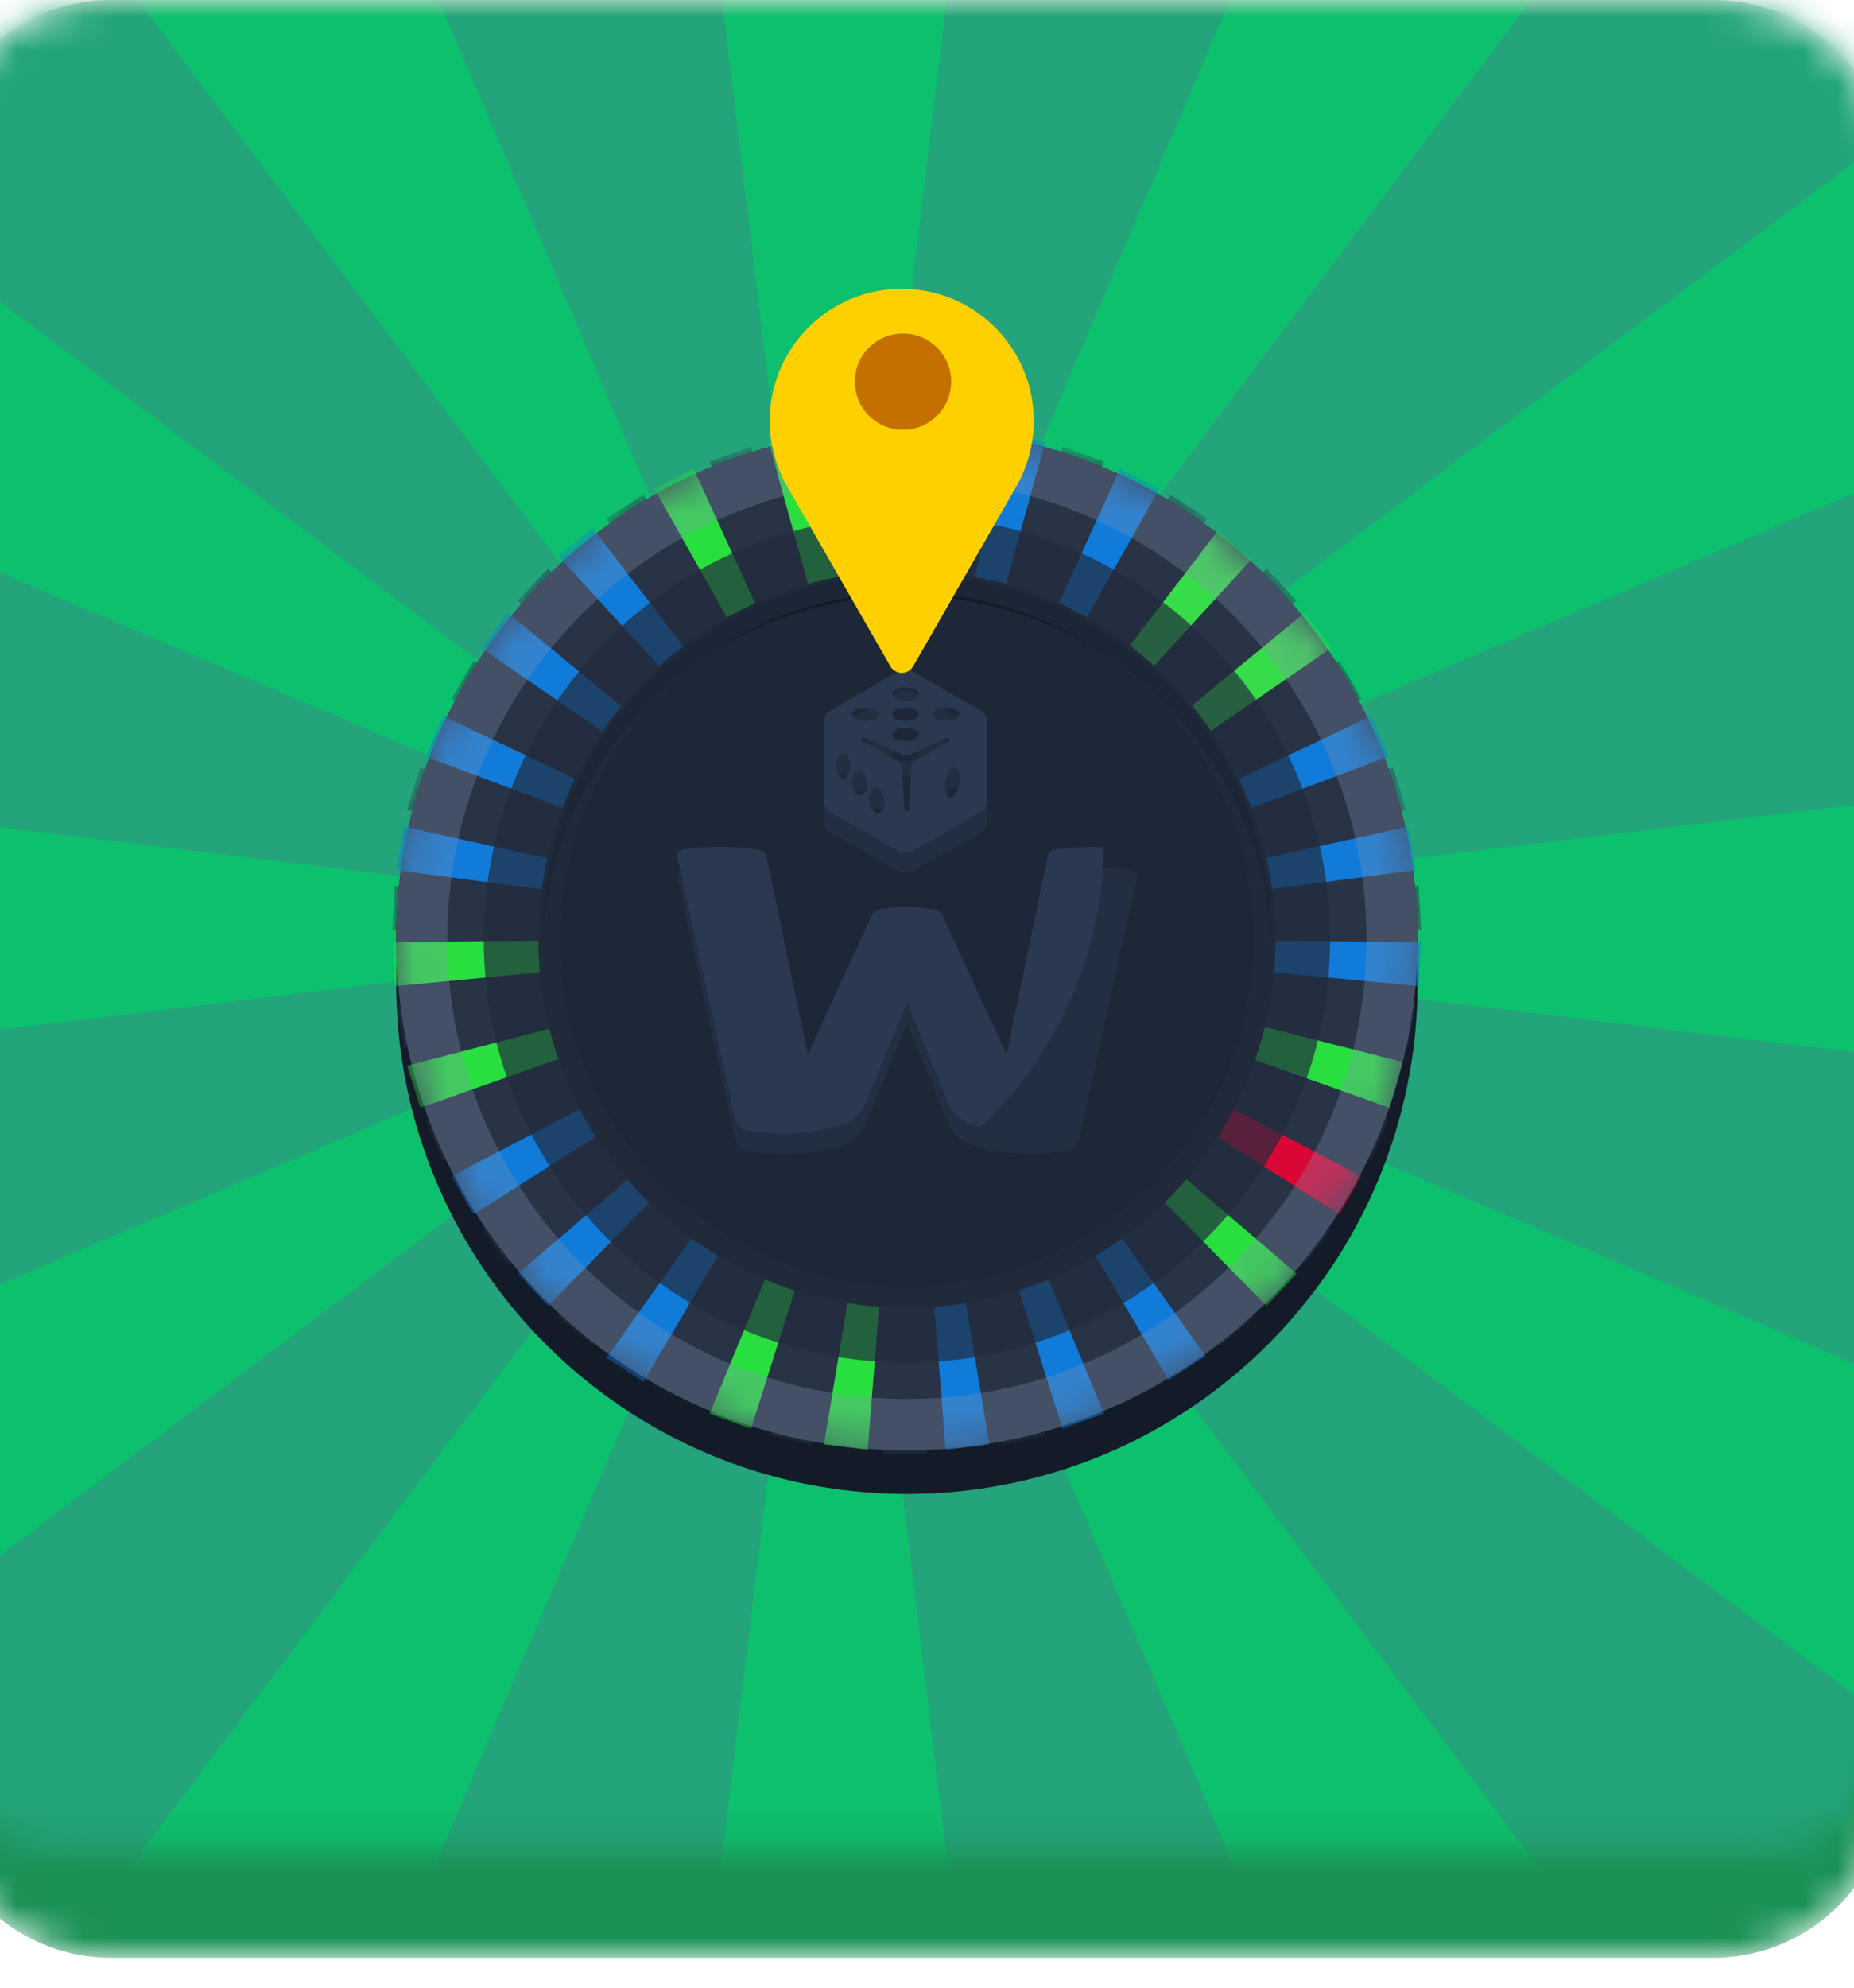 <svg width="56" height="60" viewBox="0 0 56 60" fill="none" xmlns="http://www.w3.org/2000/svg">
<g clip-path="url(#clip0_1_352)">
<mask id="mask0_1_352" style="mask-type:luminance" maskUnits="userSpaceOnUse" x="-2" y="0" width="60" height="60">
<path d="M51.742 0H3.357C0.398 0 -2 2.398 -2 5.357V53.742C-2 56.7 0.398 59.099 3.357 59.099H51.742C54.7 59.099 57.099 56.7 57.099 53.742V5.357C57.099 2.398 54.7 0 51.742 0Z" fill="white"/>
</mask>
<g mask="url(#mask0_1_352)">
<path d="M51.742 0H3.357C0.398 0 -2 2.398 -2 5.357V53.742C-2 56.7 0.398 59.099 3.357 59.099H51.742C54.7 59.099 57.099 56.7 57.099 53.742V5.357C57.099 2.398 54.7 0 51.742 0Z" fill="#1A9155"/>
<mask id="mask1_1_352" style="mask-type:alpha" maskUnits="userSpaceOnUse" x="-3" y="-1" width="61" height="57">
<path d="M1.719 55.792L53.379 55.792C55.433 55.792 57.099 54.127 57.099 52.073L57.099 3.719C57.099 1.665 55.433 -0 53.379 -0L1.719 -0C-0.335 -0 -2 1.665 -2 3.719L-2 52.073C-2 54.127 -0.335 55.792 1.719 55.792Z" fill="#7D76F7"/>
</mask>
<g mask="url(#mask1_1_352)">
<mask id="mask2_1_352" style="mask-type:luminance" maskUnits="userSpaceOnUse" x="-9" y="-4" width="67" height="67">
<path d="M57.099 -3.306H-8.612V62.405H57.099V-3.306Z" fill="white"/>
</mask>
<g mask="url(#mask2_1_352)">
<path d="M57.099 -3.306H-8.612V62.405H57.099V-3.306Z" fill="white"/>
<path d="M-15.638 -1.604C-15.638 -4.142 -13.581 -6.199 -11.043 -6.199H75.346C77.884 -6.199 79.942 -4.142 79.942 -1.604V58.134H-15.638V-1.604Z" fill="#23A47A"/>
</g>
<path fill-rule="evenodd" clip-rule="evenodd" d="M25.201 28.026L34.197 -46.287H16.205L25.201 28.026L25.2 28.027L-4.166 -40.828L-19.748 -31.833L25.199 28.026L-34.66 -16.921L-43.656 -1.339L25.2 28.027L-49.114 19.032V37.024L25.2 28.027L-43.655 57.394L-34.66 72.975L25.2 28.027L-19.747 87.888L-4.166 96.884L25.2 28.027L16.205 102.342H34.197L25.201 28.028L54.567 96.884L70.148 87.888L25.201 28.028L85.061 72.975L94.057 57.394L25.202 28.028L99.515 37.023V19.032L25.202 28.028L25.2 28.027L25.201 28.026L94.057 -1.34L85.061 -16.921L25.201 28.026L70.148 -31.833L54.567 -40.829L25.201 28.026Z" fill="#0DC06E"/>
<path fill-rule="evenodd" clip-rule="evenodd" d="M27.393 45.098C35.913 45.098 42.819 38.191 42.819 29.672C42.819 21.152 35.913 14.246 27.393 14.246C18.874 14.246 11.967 21.152 11.967 29.672C11.967 38.191 18.874 45.098 27.393 45.098Z" fill="#131B29"/>
<path fill-rule="evenodd" clip-rule="evenodd" d="M27.393 43.776C35.913 43.776 42.819 36.869 42.819 28.35C42.819 19.83 35.913 12.924 27.393 12.924C18.874 12.924 11.967 19.83 11.967 28.35C11.967 36.869 18.874 43.776 27.393 43.776Z" fill="#283346"/>
<path fill-rule="evenodd" clip-rule="evenodd" d="M27.393 43.776C35.913 43.776 42.819 36.869 42.819 28.35C42.819 19.83 35.913 12.924 27.393 12.924C18.874 12.924 11.967 19.83 11.967 28.35C11.967 36.869 18.874 43.776 27.393 43.776Z" fill="#283346"/>
<mask id="mask3_1_352" style="mask-type:luminance" maskUnits="userSpaceOnUse" x="11" y="12" width="32" height="32">
<path fill-rule="evenodd" clip-rule="evenodd" d="M27.393 43.776C35.913 43.776 42.819 36.869 42.819 28.35C42.819 19.83 35.913 12.924 27.393 12.924C18.874 12.924 11.967 19.83 11.967 28.35C11.967 36.869 18.874 43.776 27.393 43.776Z" fill="white"/>
</mask>
<g mask="url(#mask3_1_352)">
<path fill-rule="evenodd" clip-rule="evenodd" d="M27.33 28.315L28.563 12.813L29.884 12.975L27.33 28.315Z" fill="#283346"/>
<path fill-rule="evenodd" clip-rule="evenodd" d="M27.335 28.349L26.669 12.813H28.001L27.335 28.349Z" fill="#273245"/>
<path fill-rule="evenodd" clip-rule="evenodd" d="M27.43 28.324L30.276 13.036L31.573 13.336L27.43 28.324Z" fill="#117BD9"/>
<path fill-rule="evenodd" clip-rule="evenodd" d="M27.406 28.309L32.094 13.482L33.346 13.937L27.406 28.309Z" fill="#283346"/>
<path fill-rule="evenodd" clip-rule="evenodd" d="M27.374 28.295L33.834 14.15L35.02 14.754L27.374 28.295Z" fill="#117BD9"/>
<path fill-rule="evenodd" clip-rule="evenodd" d="M27.45 28.322L35.354 14.93L36.471 15.655L27.45 28.322Z" fill="#283346"/>
<path fill-rule="evenodd" clip-rule="evenodd" d="M27.402 28.261L36.767 16.043L37.787 16.899L27.402 28.261Z" fill="#37DC4A"/>
<path fill-rule="evenodd" clip-rule="evenodd" d="M27.346 28.24L38.255 17.157L39.163 18.131L27.346 28.24Z" fill="#283346"/>
<path fill-rule="evenodd" clip-rule="evenodd" d="M27.404 28.375L39.411 18.494L40.213 19.557L27.404 28.375Z" fill="#37DC4A"/>
<path fill-rule="evenodd" clip-rule="evenodd" d="M27.336 28.287L40.458 19.942L41.124 21.095L27.336 28.287Z" fill="#283346"/>
<path fill-rule="evenodd" clip-rule="evenodd" d="M27.375 28.295L41.416 21.611L41.936 22.837L27.375 28.295Z" fill="#117BD9"/>
<path fill-rule="evenodd" clip-rule="evenodd" d="M27.421 28.35L42.084 23.171L42.473 24.444L27.421 28.35Z" fill="#283346"/>
<path fill-rule="evenodd" clip-rule="evenodd" d="M27.342 28.306L42.527 24.953L42.758 26.264L27.342 28.306Z" fill="#117BD9"/>
<path fill-rule="evenodd" clip-rule="evenodd" d="M27.372 28.212L42.852 26.734L42.922 28.064L27.372 28.212Z" fill="#283346"/>
<path fill-rule="evenodd" clip-rule="evenodd" d="M27.372 28.29L42.922 28.439L42.853 29.768L27.372 28.29Z" fill="#117BD9"/>
<path fill-rule="evenodd" clip-rule="evenodd" d="M27.342 28.282L42.758 30.324L42.526 31.635L27.342 28.282Z" fill="#283346"/>
<path fill-rule="evenodd" clip-rule="evenodd" d="M27.421 28.262L42.361 32.056L41.972 33.441L27.421 28.262Z" fill="#29DF40"/>
<path fill-rule="evenodd" clip-rule="evenodd" d="M27.375 28.35L41.936 33.808L41.416 35.034L27.375 28.35Z" fill="#283346"/>
<path fill-rule="evenodd" clip-rule="evenodd" d="M27.336 28.313L41.124 35.505L40.458 36.658L27.336 28.313Z" fill="#DA0635"/>
<path fill-rule="evenodd" clip-rule="evenodd" d="M27.404 28.268L40.213 37.086L39.411 38.15L27.404 28.268Z" fill="#283346"/>
<path fill-rule="evenodd" clip-rule="evenodd" d="M27.346 28.335L39.163 38.444L38.255 39.418L27.346 28.335Z" fill="#29DF40"/>
<path fill-rule="evenodd" clip-rule="evenodd" d="M27.402 28.276L37.899 39.75L36.879 40.606L27.402 28.276Z" fill="#283346"/>
<path fill-rule="evenodd" clip-rule="evenodd" d="M27.45 28.322L36.414 40.934L35.3 41.658L27.45 28.322Z" fill="#117BD9"/>
<path fill-rule="evenodd" clip-rule="evenodd" d="M27.374 28.262L35.02 41.803L33.834 42.407L27.374 28.262Z" fill="#283346"/>
<path fill-rule="evenodd" clip-rule="evenodd" d="M27.406 28.299L33.346 42.671L32.094 43.126L27.406 28.299Z" fill="#117BD9"/>
<path fill-rule="evenodd" clip-rule="evenodd" d="M27.429 28.332L31.573 43.321L30.275 43.62L27.429 28.332Z" fill="#283346"/>
<path fill-rule="evenodd" clip-rule="evenodd" d="M27.33 28.264L29.884 43.603L28.563 43.765L27.33 28.264Z" fill="#117BD9"/>
<path fill-rule="evenodd" clip-rule="evenodd" d="M27.337 28.293L28.006 43.885H26.669L27.337 28.293Z" fill="#283346"/>
<path fill-rule="evenodd" clip-rule="evenodd" d="M27.442 28.264L26.209 43.765L24.887 43.603L27.442 28.264Z" fill="#29DF40"/>
<path fill-rule="evenodd" clip-rule="evenodd" d="M27.361 28.332L24.514 43.62L23.217 43.321L27.361 28.332Z" fill="#283346"/>
<path fill-rule="evenodd" clip-rule="evenodd" d="M27.374 28.299L22.686 43.127L21.435 42.671L27.374 28.299Z" fill="#29DF40"/>
<path fill-rule="evenodd" clip-rule="evenodd" d="M27.411 28.262L20.951 42.407L19.764 41.803L27.411 28.262Z" fill="#283346"/>
<path fill-rule="evenodd" clip-rule="evenodd" d="M27.337 28.322L19.433 41.715L18.316 40.99L27.337 28.322Z" fill="#117BD9"/>
<path fill-rule="evenodd" clip-rule="evenodd" d="M27.365 28.276L17.889 40.606L16.869 39.75L27.365 28.276Z" fill="#283346"/>
<path fill-rule="evenodd" clip-rule="evenodd" d="M27.46 28.335L16.552 39.418L15.644 38.444L27.46 28.335Z" fill="#117BD9"/>
<path fill-rule="evenodd" clip-rule="evenodd" d="M27.338 28.269L15.331 38.15L14.53 37.087L27.338 28.269Z" fill="#283346"/>
<path fill-rule="evenodd" clip-rule="evenodd" d="M27.427 28.314L14.305 36.658L13.639 35.505L27.427 28.314Z" fill="#117BD9"/>
<path fill-rule="evenodd" clip-rule="evenodd" d="M27.421 28.35L13.38 35.033L12.859 33.807L27.421 28.35Z" fill="#283346"/>
<path fill-rule="evenodd" clip-rule="evenodd" d="M27.355 28.262L12.692 33.441L12.302 32.168L27.355 28.262Z" fill="#29DF40"/>
<path fill-rule="evenodd" clip-rule="evenodd" d="M27.384 28.281L12.2 31.635L11.968 30.323L27.384 28.281Z" fill="#283346"/>
<path fill-rule="evenodd" clip-rule="evenodd" d="M27.407 28.29L11.927 29.768L11.857 28.439L27.407 28.29Z" fill="#29DF40"/>
<path fill-rule="evenodd" clip-rule="evenodd" d="M27.407 28.213L11.857 28.065L11.927 26.735L27.407 28.213Z" fill="#283346"/>
<path fill-rule="evenodd" clip-rule="evenodd" d="M27.384 28.307L11.968 26.265L12.199 24.953L27.384 28.307Z" fill="#117BD9"/>
<path fill-rule="evenodd" clip-rule="evenodd" d="M27.355 28.349L12.302 24.444L12.692 23.17L27.355 28.349Z" fill="#283346"/>
<path fill-rule="evenodd" clip-rule="evenodd" d="M27.421 28.295L12.859 22.837L13.38 21.611L27.421 28.295Z" fill="#117BD9"/>
<path fill-rule="evenodd" clip-rule="evenodd" d="M27.427 28.286L13.639 21.094L14.305 19.941L27.427 28.286Z" fill="#283346"/>
<path fill-rule="evenodd" clip-rule="evenodd" d="M27.338 28.375L14.53 19.557L15.331 18.493L27.338 28.375Z" fill="#117BD9"/>
<path fill-rule="evenodd" clip-rule="evenodd" d="M27.46 28.24L15.644 18.131L16.552 17.157L27.46 28.24Z" fill="#283346"/>
<path fill-rule="evenodd" clip-rule="evenodd" d="M27.365 28.261L16.869 16.787L17.889 15.931L27.365 28.261Z" fill="#117BD9"/>
<path fill-rule="evenodd" clip-rule="evenodd" d="M27.337 28.322L18.316 15.655L19.433 14.929L27.337 28.322Z" fill="#283346"/>
<path fill-rule="evenodd" clip-rule="evenodd" d="M27.411 28.296L19.764 14.755L20.951 14.15L27.411 28.296Z" fill="#29DF40"/>
<path fill-rule="evenodd" clip-rule="evenodd" d="M27.374 28.309L21.435 13.937L22.686 13.482L27.374 28.309Z" fill="#283346"/>
<path fill-rule="evenodd" clip-rule="evenodd" d="M27.36 28.324L23.217 13.335L24.514 13.036L27.36 28.324Z" fill="#29DF40"/>
<path fill-rule="evenodd" clip-rule="evenodd" d="M27.442 28.316L24.887 12.976L26.209 12.814L27.442 28.316Z" fill="#283346"/>
</g>
<path fill-rule="evenodd" clip-rule="evenodd" d="M27.393 39.478C33.539 39.478 38.522 34.496 38.522 28.35C38.522 22.203 33.539 17.221 27.393 17.221C21.247 17.221 16.264 22.203 16.264 28.35C16.264 34.496 21.247 39.478 27.393 39.478Z" fill="#1D2738"/>
<path fill-rule="evenodd" clip-rule="evenodd" d="M16.379 28.68C16.554 22.747 21.418 17.991 27.393 17.991C33.368 17.991 38.232 22.747 38.407 28.679C38.41 28.57 38.412 28.46 38.412 28.349C38.412 22.264 33.478 17.331 27.393 17.331C21.308 17.331 16.375 22.264 16.375 28.349C16.375 28.46 16.376 28.57 16.379 28.68Z" fill="#131B29"/>
<g filter="url(#filter0_d_1_352)">
<path fill-rule="evenodd" clip-rule="evenodd" d="M29.647 21.464L27.575 20.267C27.436 20.188 27.266 20.188 27.128 20.267L25.056 21.464C24.952 21.524 24.888 21.634 24.888 21.754V24.21C24.888 24.33 24.953 24.442 25.058 24.501L27.131 25.675C27.268 25.753 27.435 25.753 27.571 25.675L29.645 24.501C29.75 24.442 29.814 24.33 29.814 24.21V21.754C29.814 21.634 29.751 21.524 29.647 21.464ZM27.758 20.951C27.758 21.063 27.576 21.154 27.351 21.154C27.127 21.154 26.945 21.063 26.945 20.951C26.945 20.839 27.127 20.748 27.351 20.748C27.576 20.748 27.758 20.839 27.758 20.951ZM27.351 21.764C27.576 21.764 27.758 21.673 27.758 21.561C27.758 21.448 27.576 21.358 27.351 21.358C27.127 21.358 26.945 21.448 26.945 21.561C26.945 21.673 27.127 21.764 27.351 21.764ZM27.758 22.17C27.758 22.282 27.576 22.373 27.351 22.373C27.127 22.373 26.945 22.282 26.945 22.17C26.945 22.058 27.127 21.967 27.351 21.967C27.576 21.967 27.758 22.058 27.758 22.17ZM28.57 21.764C28.795 21.764 28.977 21.673 28.977 21.561C28.977 21.448 28.795 21.358 28.57 21.358C28.346 21.358 28.164 21.448 28.164 21.561C28.164 21.673 28.346 21.764 28.57 21.764ZM26.539 21.561C26.539 21.673 26.357 21.764 26.133 21.764C25.908 21.764 25.726 21.673 25.726 21.561C25.726 21.448 25.908 21.358 26.133 21.358C26.357 21.358 26.539 21.448 26.539 21.561ZM28.554 23.616C28.522 23.887 28.594 24.09 28.715 24.07C28.836 24.05 28.959 23.84 28.988 23.6C29.018 23.361 28.946 23.158 28.827 23.147C28.708 23.136 28.586 23.346 28.554 23.616ZM25.493 23.491C25.369 23.505 25.26 23.353 25.25 23.152C25.241 22.951 25.329 22.774 25.448 22.756C25.566 22.739 25.675 22.891 25.691 23.096C25.707 23.301 25.618 23.478 25.493 23.491ZM25.733 23.653C25.749 23.858 25.866 24.016 25.995 24.006C26.124 23.996 26.212 23.818 26.191 23.608C26.17 23.399 26.052 23.242 25.929 23.256C25.805 23.27 25.718 23.448 25.733 23.653ZM26.525 24.544C26.392 24.551 26.268 24.386 26.247 24.177C26.227 23.967 26.314 23.788 26.442 23.777C26.57 23.766 26.695 23.93 26.721 24.143C26.746 24.357 26.658 24.537 26.525 24.544ZM27.473 22.785C27.415 22.811 27.348 22.812 27.29 22.786L26.118 22.269C26.088 22.256 26.053 22.268 26.037 22.296C26.019 22.327 26.03 22.366 26.061 22.383L27.127 22.979C27.194 23.017 27.237 23.085 27.241 23.161L27.317 24.421C27.319 24.458 27.349 24.488 27.387 24.49C27.428 24.492 27.463 24.46 27.465 24.419L27.524 23.16C27.528 23.084 27.569 23.016 27.634 22.978L28.651 22.383C28.679 22.366 28.69 22.331 28.677 22.301C28.662 22.269 28.624 22.255 28.592 22.27L27.473 22.785ZM24.399 31.831L26.345 27.604C26.36 27.572 26.382 27.545 26.409 27.525C26.429 27.503 26.454 27.485 26.484 27.473C26.495 27.468 26.508 27.465 26.52 27.462C26.811 27.404 27.087 27.375 27.348 27.375C27.365 27.375 27.383 27.375 27.4 27.376C27.417 27.375 27.434 27.375 27.451 27.375C27.712 27.375 27.988 27.404 28.279 27.462C28.292 27.465 28.304 27.468 28.316 27.473C28.345 27.485 28.37 27.503 28.39 27.525C28.417 27.545 28.439 27.572 28.454 27.604L30.401 31.831L31.653 25.824C31.669 25.748 31.728 25.688 31.803 25.669C32.093 25.6 32.525 25.565 33.098 25.565C33.591 25.565 33.953 25.591 34.184 25.642C34.292 25.666 34.361 25.774 34.337 25.882L32.586 33.804C32.551 33.962 32.425 34.084 32.266 34.113C31.739 34.209 31.212 34.238 30.685 34.198C30.262 34.166 29.84 34.091 29.418 33.971C29.061 33.87 28.77 33.61 28.629 33.267L27.4 30.251L26.17 33.267C26.03 33.61 25.739 33.87 25.382 33.971C24.959 34.091 24.537 34.166 24.115 34.198C23.587 34.238 23.06 34.209 22.533 34.113C22.374 34.084 22.248 33.962 22.213 33.804L20.463 25.882C20.439 25.774 20.507 25.666 20.615 25.642C20.846 25.591 21.208 25.565 21.701 25.565C22.275 25.565 22.706 25.6 22.996 25.669C23.072 25.688 23.13 25.748 23.146 25.824L24.399 31.831Z" fill="#222E41"/>
</g>
<path fill-rule="evenodd" clip-rule="evenodd" d="M33.342 25.567C33.264 25.566 33.183 25.565 33.098 25.565C32.525 25.565 32.093 25.6 31.803 25.669C31.728 25.688 31.669 25.748 31.654 25.824L30.401 31.831L28.454 27.604C28.439 27.572 28.417 27.545 28.39 27.525C28.37 27.503 28.345 27.485 28.316 27.473C28.304 27.468 28.292 27.465 28.279 27.462C27.988 27.404 27.712 27.375 27.451 27.375C27.434 27.375 27.417 27.375 27.4 27.376C27.383 27.375 27.365 27.375 27.348 27.375C27.087 27.375 26.811 27.404 26.52 27.462C26.508 27.465 26.495 27.468 26.484 27.473C26.454 27.485 26.429 27.503 26.409 27.525C26.382 27.545 26.36 27.572 26.345 27.604L24.399 31.831L23.146 25.824C23.13 25.748 23.072 25.688 22.996 25.669C22.706 25.6 22.275 25.565 21.701 25.565C21.208 25.565 20.846 25.591 20.615 25.642C20.507 25.666 20.439 25.774 20.463 25.882L22.213 33.804C22.248 33.962 22.374 34.084 22.533 34.113C23.06 34.209 23.587 34.238 24.115 34.198C24.537 34.166 24.959 34.091 25.382 33.971C25.739 33.87 26.03 33.61 26.17 33.267L27.4 30.251L28.629 33.267C28.77 33.61 29.061 33.87 29.418 33.971C29.484 33.99 29.55 34.008 29.616 34.024C31.868 31.896 33.289 28.898 33.342 25.567ZM27.575 20.267L29.647 21.464C29.751 21.524 29.814 21.634 29.814 21.754V24.21C29.814 24.33 29.75 24.442 29.645 24.501L27.571 25.675C27.435 25.753 27.268 25.753 27.131 25.675L25.058 24.501C24.953 24.442 24.888 24.33 24.888 24.21V21.754C24.888 21.634 24.952 21.524 25.056 21.464L27.128 20.267C27.266 20.188 27.436 20.188 27.575 20.267ZM27.351 21.154C27.576 21.154 27.758 21.063 27.758 20.951C27.758 20.839 27.576 20.748 27.351 20.748C27.127 20.748 26.945 20.839 26.945 20.951C26.945 21.063 27.127 21.154 27.351 21.154ZM27.758 21.561C27.758 21.673 27.576 21.764 27.351 21.764C27.127 21.764 26.945 21.673 26.945 21.561C26.945 21.448 27.127 21.358 27.351 21.358C27.576 21.358 27.758 21.448 27.758 21.561ZM27.351 22.373C27.576 22.373 27.758 22.282 27.758 22.17C27.758 22.058 27.576 21.967 27.351 21.967C27.127 21.967 26.945 22.058 26.945 22.17C26.945 22.282 27.127 22.373 27.351 22.373ZM28.977 21.561C28.977 21.673 28.795 21.764 28.57 21.764C28.346 21.764 28.164 21.673 28.164 21.561C28.164 21.448 28.346 21.358 28.57 21.358C28.795 21.358 28.977 21.448 28.977 21.561ZM26.133 21.764C26.357 21.764 26.539 21.673 26.539 21.561C26.539 21.448 26.357 21.358 26.133 21.358C25.908 21.358 25.726 21.448 25.726 21.561C25.726 21.673 25.908 21.764 26.133 21.764ZM28.715 24.07C28.594 24.09 28.522 23.887 28.554 23.616C28.586 23.346 28.708 23.136 28.827 23.147C28.946 23.158 29.018 23.361 28.988 23.6C28.959 23.84 28.836 24.05 28.715 24.07ZM25.25 23.152C25.26 23.353 25.369 23.505 25.493 23.491C25.618 23.478 25.707 23.301 25.691 23.096C25.675 22.891 25.566 22.739 25.448 22.756C25.329 22.774 25.241 22.951 25.25 23.152ZM25.995 24.006C25.866 24.016 25.749 23.858 25.733 23.653C25.718 23.448 25.805 23.27 25.929 23.256C26.052 23.242 26.17 23.399 26.191 23.608C26.212 23.818 26.124 23.996 25.995 24.006ZM26.247 24.177C26.268 24.386 26.392 24.551 26.525 24.544C26.658 24.537 26.746 24.357 26.721 24.143C26.695 23.93 26.57 23.766 26.442 23.777C26.314 23.788 26.227 23.967 26.247 24.177ZM27.29 22.786C27.348 22.812 27.415 22.811 27.473 22.785L28.592 22.27C28.624 22.255 28.662 22.269 28.677 22.301C28.69 22.331 28.679 22.366 28.651 22.383L27.634 22.978C27.569 23.016 27.528 23.084 27.524 23.16L27.465 24.419C27.463 24.46 27.428 24.492 27.387 24.49C27.349 24.488 27.319 24.458 27.317 24.421L27.241 23.161C27.237 23.085 27.194 23.017 27.127 22.979L26.061 22.383C26.03 22.366 26.019 22.327 26.037 22.296C26.053 22.268 26.088 22.256 26.118 22.269L27.29 22.786Z" fill="#2B3950"/>
<path opacity="0.3" d="M42.047 28.35C42.047 36.442 35.486 43.003 27.393 43.003C19.3 43.003 12.74 36.442 12.74 28.35C12.74 20.257 19.3 13.696 27.393 13.696C35.486 13.696 42.047 20.257 42.047 28.35Z" stroke="#8294B2" stroke-width="1.545"/>
<path opacity="0.7" d="M39.016 28.349C39.016 34.768 33.812 39.972 27.393 39.972C20.974 39.972 15.771 34.768 15.771 28.349C15.771 21.93 20.974 16.727 27.393 16.727C33.812 16.727 39.016 21.93 39.016 28.349Z" stroke="#212B3D" stroke-width="2.318"/>
<g filter="url(#filter1_d_1_352)">
<path fill-rule="evenodd" clip-rule="evenodd" d="M24.763 8.388C23.215 9.613 22.797 11.787 23.78 13.5L26.894 18.923C27.047 19.189 27.43 19.189 27.582 18.923L30.696 13.5C31.679 11.787 31.261 9.613 29.713 8.388C28.263 7.24 26.213 7.24 24.763 8.388Z" fill="#FFD000"/>
</g>
<path fill-rule="evenodd" clip-rule="evenodd" d="M27.275 12.975C28.078 12.975 28.73 12.324 28.73 11.52C28.73 10.717 28.078 10.066 27.275 10.066C26.471 10.066 25.82 10.717 25.82 11.52C25.82 12.324 26.471 12.975 27.275 12.975Z" fill="#C37001"/>
</g>
</g>
</g>
<defs>
<filter id="filter0_d_1_352" x="20.458" y="20.207" width="13.883" height="14.626" filterUnits="userSpaceOnUse" color-interpolation-filters="sRGB">
<feFlood flood-opacity="0" result="BackgroundImageFix"/>
<feColorMatrix in="SourceAlpha" type="matrix" values="0 0 0 0 0 0 0 0 0 0 0 0 0 0 0 0 0 0 127 0" result="hardAlpha"/>
<feOffset dy="0.618"/>
<feColorMatrix type="matrix" values="0 0 0 0 0.075 0 0 0 0 0.106 0 0 0 0 0.159 0 0 0 1 0"/>
<feBlend mode="normal" in2="BackgroundImageFix" result="effect1_dropShadow_1_352"/>
<feBlend mode="normal" in="SourceGraphic" in2="effect1_dropShadow_1_352" result="shape"/>
</filter>
<filter id="filter1_d_1_352" x="19.283" y="4.75" width="15.91" height="19.53" filterUnits="userSpaceOnUse" color-interpolation-filters="sRGB">
<feFlood flood-opacity="0" result="BackgroundImageFix"/>
<feColorMatrix in="SourceAlpha" type="matrix" values="0 0 0 0 0 0 0 0 0 0 0 0 0 0 0 0 0 0 127 0" result="hardAlpha"/>
<feOffset dy="1.19"/>
<feGaussianBlur stdDeviation="1.984"/>
<feColorMatrix type="matrix" values="0 0 0 0 0.065 0 0 0 0 0.107 0 0 0 0 0.18 0 0 0 0.3 0"/>
<feBlend mode="normal" in2="BackgroundImageFix" result="effect1_dropShadow_1_352"/>
<feBlend mode="normal" in="SourceGraphic" in2="effect1_dropShadow_1_352" result="shape"/>
</filter>
<clipPath id="clip0_1_352">
<rect width="60" height="60" fill="white" transform="translate(-2)"/>
</clipPath>
</defs>
</svg>
